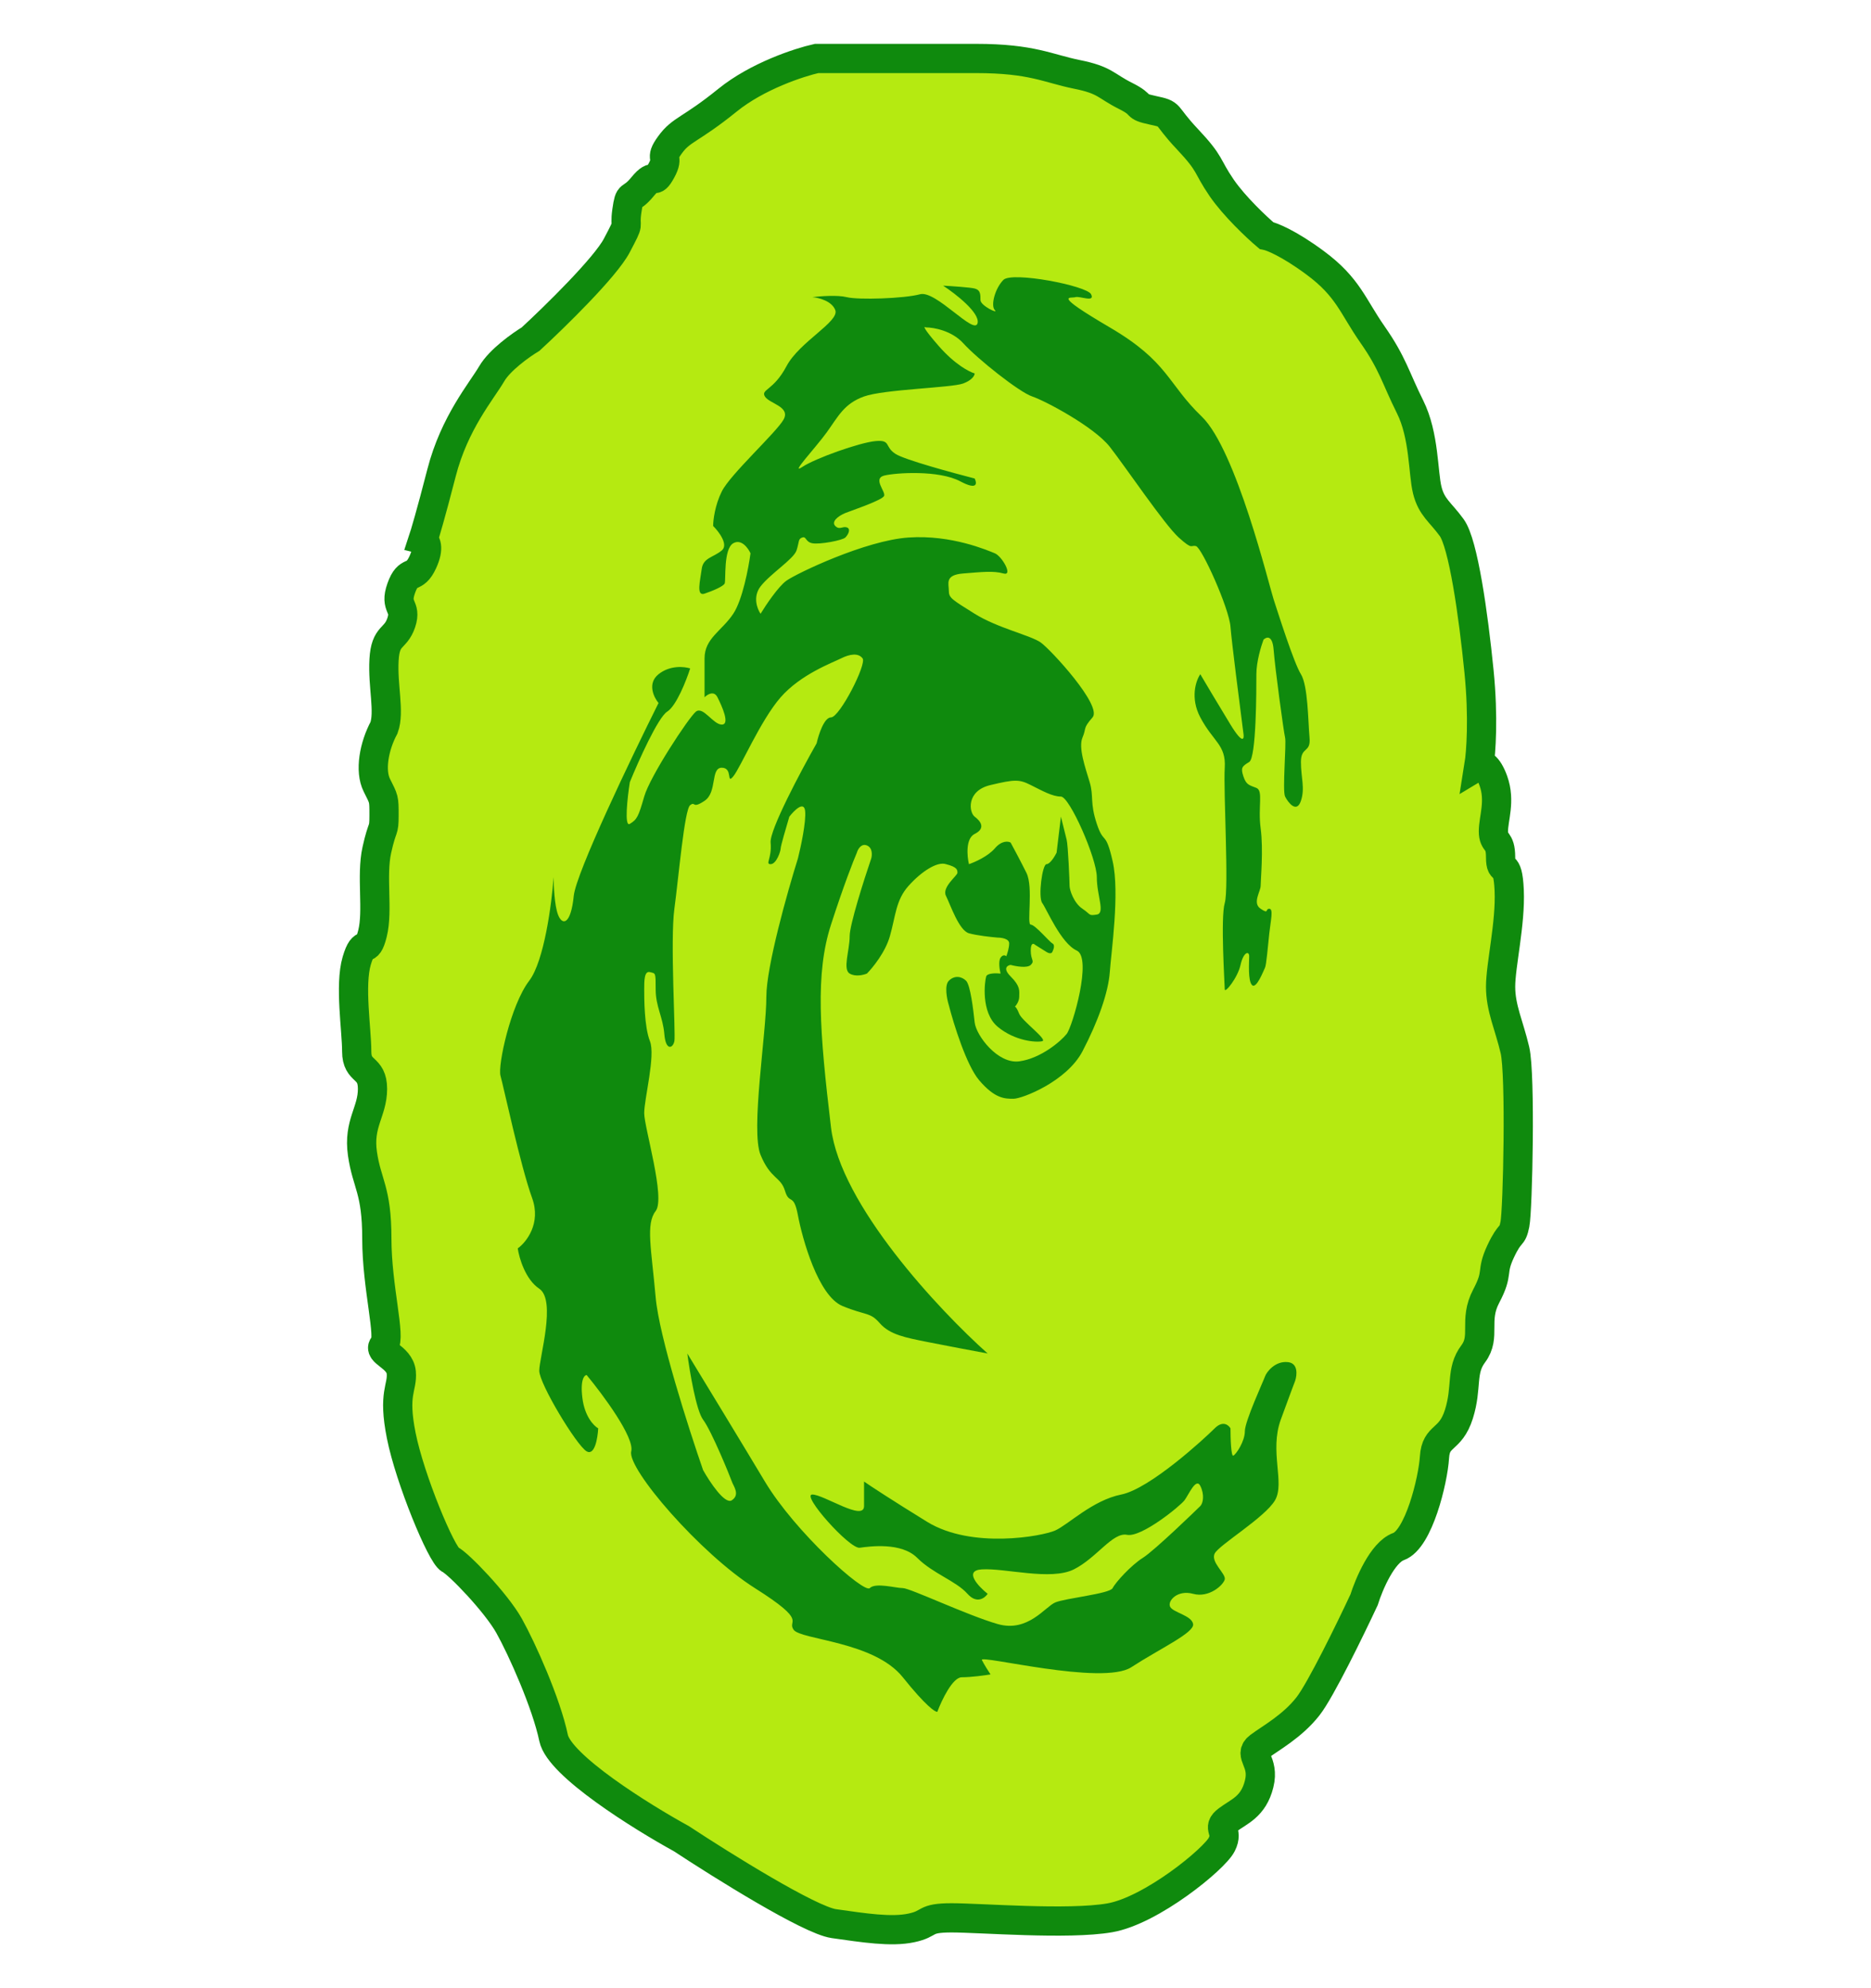 <svg width="32" height="34" viewBox="0 0 32 34" fill="none" xmlns="http://www.w3.org/2000/svg">
<path d="M12.442 1.714C12.953 1.3 13.671 1.066 13.966 1H16.694C17.652 1 17.923 1.172 18.414 1.271C18.906 1.369 18.906 1.468 19.25 1.64C19.594 1.812 19.373 1.812 19.717 1.886C20.061 1.96 19.889 1.935 20.307 2.378C20.724 2.821 20.626 2.821 20.896 3.215C21.113 3.53 21.494 3.888 21.658 4.027C21.748 4.044 22.042 4.16 22.494 4.495C23.059 4.913 23.133 5.233 23.477 5.725C23.821 6.217 23.87 6.464 24.116 6.956C24.362 7.448 24.337 8.088 24.411 8.383C24.485 8.679 24.632 8.752 24.829 9.023C25.026 9.294 25.198 10.5 25.296 11.484C25.375 12.272 25.329 12.879 25.296 13.084C25.337 13.059 25.443 13.079 25.542 13.355C25.665 13.699 25.542 13.995 25.542 14.216C25.542 14.438 25.665 14.339 25.665 14.659C25.665 14.979 25.787 14.659 25.812 15.225C25.837 15.791 25.665 16.505 25.665 16.874C25.665 17.243 25.812 17.538 25.91 17.957C26.009 18.375 25.959 20.689 25.91 20.935C25.861 21.181 25.837 21.033 25.665 21.402C25.492 21.771 25.64 21.747 25.419 22.165C25.198 22.584 25.419 22.854 25.198 23.15C24.976 23.445 25.099 23.716 24.952 24.183C24.804 24.651 24.558 24.528 24.534 24.922C24.509 25.316 24.264 26.325 23.919 26.448C23.644 26.546 23.412 27.096 23.33 27.358C23.1 27.85 22.587 28.904 22.371 29.179C22.101 29.524 21.732 29.721 21.535 29.869C21.339 30.016 21.634 30.115 21.535 30.508C21.437 30.902 21.191 30.976 20.995 31.124C20.798 31.271 21.019 31.296 20.896 31.542C20.774 31.788 19.692 32.674 18.979 32.797C18.267 32.92 16.767 32.797 16.276 32.797C15.784 32.797 15.932 32.896 15.588 32.969C15.244 33.043 14.777 32.969 14.261 32.896C13.848 32.837 12.352 31.903 11.655 31.444C10.967 31.066 9.566 30.193 9.468 29.721C9.345 29.13 8.927 28.195 8.706 27.801C8.485 27.407 7.846 26.743 7.698 26.669C7.551 26.595 7.01 25.291 6.863 24.552C6.715 23.814 6.887 23.74 6.863 23.47C6.838 23.199 6.445 23.125 6.568 23.002C6.691 22.879 6.445 22.018 6.445 21.181C6.445 20.344 6.273 20.246 6.199 19.729C6.125 19.212 6.371 19.015 6.371 18.621C6.371 18.228 6.101 18.351 6.101 17.981C6.101 17.612 5.978 16.849 6.101 16.431C6.224 16.013 6.273 16.357 6.371 15.963C6.469 15.57 6.347 14.979 6.445 14.536C6.543 14.093 6.568 14.241 6.568 13.945C6.568 13.65 6.568 13.675 6.445 13.428C6.322 13.182 6.396 12.764 6.568 12.444C6.666 12.173 6.543 11.73 6.568 11.287C6.592 10.844 6.764 10.943 6.863 10.647C6.961 10.352 6.74 10.401 6.863 10.057C6.986 9.712 7.084 9.934 7.231 9.614C7.349 9.358 7.28 9.261 7.231 9.245C7.264 9.146 7.374 8.777 7.551 8.088C7.772 7.227 8.239 6.685 8.411 6.39C8.549 6.154 8.911 5.898 9.075 5.799C9.484 5.422 10.353 4.573 10.549 4.199C10.795 3.732 10.672 3.953 10.721 3.609C10.771 3.264 10.771 3.461 10.992 3.19C11.213 2.92 11.164 3.19 11.311 2.92C11.459 2.649 11.262 2.747 11.459 2.477C11.655 2.206 11.803 2.231 12.442 1.714Z" fill="#B5EA11" stroke="#0F8A0D" stroke-width="0.5"/>
<path d="M14.213 19.282C14.37 20.601 16.064 22.408 16.892 23.146C16.67 23.105 16.154 23.008 15.859 22.949C15.491 22.875 15.22 22.826 15.048 22.629C14.876 22.432 14.827 22.506 14.409 22.334C13.992 22.162 13.721 21.177 13.647 20.783C13.574 20.39 13.5 20.611 13.426 20.365C13.352 20.119 13.18 20.168 13.008 19.75C12.836 19.331 13.107 17.682 13.107 17.043C13.107 16.531 13.467 15.254 13.647 14.68C13.697 14.483 13.79 14.045 13.77 13.868C13.751 13.691 13.582 13.86 13.5 13.966C13.451 14.13 13.352 14.468 13.352 14.508C13.352 14.557 13.279 14.778 13.18 14.778C13.082 14.778 13.205 14.68 13.18 14.409C13.161 14.193 13.697 13.187 13.967 12.711C14 12.563 14.095 12.268 14.213 12.268C14.36 12.268 14.827 11.357 14.753 11.259C14.68 11.161 14.532 11.185 14.385 11.259C14.237 11.333 13.697 11.53 13.352 11.924C13.008 12.317 12.664 13.129 12.541 13.277C12.418 13.425 12.541 13.129 12.345 13.129C12.148 13.129 12.271 13.548 12.05 13.695C11.829 13.843 11.902 13.695 11.804 13.769C11.706 13.843 11.607 15 11.534 15.541C11.46 16.083 11.558 17.682 11.534 17.805C11.509 17.928 11.386 17.978 11.362 17.682C11.337 17.387 11.214 17.215 11.214 16.919C11.214 16.624 11.214 16.649 11.116 16.624C11.018 16.6 11.018 16.772 11.018 16.919C11.018 17.067 11.018 17.559 11.116 17.805C11.214 18.052 11.018 18.79 11.018 19.036C11.018 19.282 11.386 20.488 11.214 20.71C11.042 20.931 11.14 21.349 11.214 22.186C11.273 22.856 11.78 24.434 12.025 25.14C12.14 25.345 12.399 25.735 12.517 25.656C12.664 25.558 12.541 25.41 12.517 25.336C12.492 25.263 12.173 24.475 12.025 24.278C11.907 24.121 11.796 23.458 11.755 23.146C12.025 23.589 12.669 24.647 13.082 25.336C13.598 26.198 14.778 27.256 14.876 27.158C14.975 27.059 15.319 27.158 15.441 27.158C15.564 27.158 16.547 27.625 17.064 27.773C17.58 27.921 17.875 27.477 18.047 27.404C18.219 27.33 18.981 27.256 19.03 27.158C19.079 27.059 19.349 26.764 19.546 26.641C19.743 26.518 20.48 25.804 20.529 25.755C20.578 25.706 20.603 25.558 20.529 25.41C20.455 25.263 20.332 25.558 20.259 25.656C20.185 25.755 19.521 26.296 19.276 26.247C19.03 26.198 18.759 26.641 18.366 26.838C17.973 27.035 17.186 26.813 16.793 26.838C16.479 26.857 16.728 27.125 16.892 27.256C16.843 27.33 16.705 27.433 16.547 27.256C16.351 27.035 15.958 26.912 15.687 26.641C15.417 26.37 14.876 26.444 14.704 26.468C14.532 26.493 13.697 25.558 13.893 25.558C14.09 25.558 14.778 26.026 14.778 25.755V25.336C14.884 25.41 15.25 25.651 15.859 26.026C16.621 26.493 17.826 26.272 18.047 26.173C18.268 26.075 18.686 25.656 19.177 25.558C19.669 25.459 20.603 24.598 20.775 24.426C20.913 24.288 21.012 24.368 21.045 24.426C21.045 24.59 21.055 24.913 21.094 24.893C21.143 24.869 21.291 24.647 21.291 24.475C21.291 24.303 21.61 23.614 21.635 23.54C21.66 23.466 21.807 23.269 22.028 23.294C22.205 23.313 22.184 23.515 22.151 23.614C22.135 23.655 22.063 23.845 21.905 24.278C21.709 24.82 21.979 25.361 21.807 25.656C21.635 25.952 20.849 26.419 20.775 26.567C20.701 26.715 20.971 26.912 20.947 27.01C20.922 27.108 20.677 27.33 20.406 27.256C20.136 27.182 19.964 27.379 20.013 27.477C20.062 27.576 20.382 27.625 20.406 27.773C20.431 27.921 19.841 28.191 19.349 28.511C18.858 28.831 16.744 28.29 16.793 28.388C16.833 28.467 16.908 28.585 16.941 28.634C16.843 28.651 16.607 28.683 16.449 28.683C16.292 28.683 16.105 29.077 16.031 29.274C15.999 29.282 15.835 29.176 15.441 28.683C14.95 28.068 13.697 28.044 13.574 27.871C13.451 27.699 13.844 27.748 12.91 27.158C11.976 26.567 10.723 25.115 10.796 24.82C10.855 24.583 10.313 23.852 10.034 23.515C9.994 23.515 9.921 23.594 9.961 23.909C10 24.224 10.157 24.385 10.231 24.426C10.223 24.59 10.172 24.898 10.034 24.82C9.862 24.721 9.223 23.663 9.223 23.441C9.223 23.22 9.518 22.235 9.223 22.038C8.987 21.881 8.879 21.514 8.855 21.349C9.002 21.243 9.258 20.921 9.101 20.488C8.904 19.947 8.609 18.568 8.56 18.396C8.511 18.224 8.732 17.19 9.051 16.772C9.307 16.437 9.436 15.451 9.469 15C9.469 15.148 9.484 15.482 9.543 15.64C9.617 15.837 9.764 15.812 9.813 15.32C9.853 14.926 10.796 12.957 11.263 12.022C11.181 11.924 11.067 11.687 11.263 11.53C11.46 11.372 11.706 11.399 11.804 11.431C11.739 11.636 11.568 12.071 11.411 12.17C11.254 12.268 10.919 13.015 10.772 13.376C10.731 13.638 10.674 14.148 10.772 14.089C10.895 14.015 10.919 13.966 11.018 13.622C11.116 13.277 11.78 12.268 11.902 12.17C12.025 12.071 12.197 12.391 12.345 12.391C12.492 12.391 12.345 12.071 12.271 11.924C12.212 11.805 12.099 11.874 12.05 11.924V11.259C12.05 10.915 12.345 10.791 12.541 10.496C12.699 10.26 12.803 9.709 12.836 9.462C12.795 9.372 12.679 9.211 12.541 9.29C12.369 9.389 12.418 9.93 12.394 9.979C12.369 10.028 12.197 10.102 12.05 10.152C11.902 10.201 11.976 9.93 12.001 9.733C12.025 9.536 12.197 9.536 12.345 9.413C12.463 9.315 12.296 9.093 12.197 8.995C12.197 8.896 12.227 8.64 12.345 8.404C12.492 8.109 13.279 7.395 13.402 7.174C13.524 6.952 13.156 6.903 13.082 6.78C13.008 6.657 13.23 6.681 13.451 6.263C13.672 5.845 14.36 5.5 14.286 5.303C14.227 5.146 14 5.09 13.893 5.082C14.024 5.065 14.326 5.042 14.483 5.082C14.68 5.131 15.466 5.106 15.736 5.032C16.007 4.959 16.67 5.746 16.72 5.525C16.759 5.348 16.343 5.024 16.13 4.885C16.277 4.893 16.592 4.914 16.67 4.934C16.769 4.959 16.769 5.032 16.769 5.131C16.769 5.229 17.088 5.377 17.015 5.303C16.941 5.229 17.015 4.934 17.162 4.786C17.309 4.639 18.587 4.885 18.661 5.032C18.735 5.18 18.465 5.057 18.391 5.082C18.317 5.106 17.973 5.008 18.981 5.599C19.988 6.189 19.964 6.558 20.554 7.124C21.143 7.69 21.709 10.028 21.783 10.25C21.856 10.472 22.127 11.333 22.25 11.53C22.372 11.727 22.372 12.342 22.397 12.613C22.422 12.883 22.25 12.76 22.25 13.031C22.25 13.302 22.323 13.474 22.25 13.695C22.176 13.917 22.028 13.72 21.979 13.622C21.93 13.523 22.004 12.711 21.979 12.613C21.955 12.514 21.807 11.431 21.783 11.111C21.763 10.855 21.66 10.89 21.61 10.939C21.57 11.046 21.488 11.313 21.488 11.53C21.488 11.8 21.488 12.957 21.365 13.031C21.242 13.105 21.217 13.129 21.266 13.277C21.316 13.425 21.365 13.425 21.488 13.474C21.61 13.523 21.512 13.794 21.561 14.163C21.61 14.532 21.561 15.049 21.561 15.148C21.561 15.246 21.414 15.443 21.561 15.541C21.709 15.64 21.635 15.541 21.709 15.541C21.783 15.541 21.733 15.738 21.709 15.96C21.684 16.181 21.66 16.501 21.635 16.55C21.61 16.6 21.488 16.919 21.414 16.846C21.34 16.772 21.365 16.452 21.365 16.353C21.365 16.255 21.266 16.28 21.217 16.501C21.168 16.723 20.947 16.993 20.947 16.919C20.947 16.846 20.873 15.689 20.947 15.443C21.021 15.197 20.922 13.523 20.947 13.129C20.971 12.736 20.75 12.686 20.529 12.268C20.352 11.933 20.455 11.636 20.529 11.53C20.611 11.669 20.829 12.037 21.045 12.391C21.262 12.745 21.283 12.637 21.266 12.539C21.201 12.038 21.065 10.973 21.045 10.718C21.021 10.398 20.554 9.364 20.455 9.339C20.357 9.315 20.406 9.413 20.16 9.192C19.915 8.97 19.251 7.986 18.981 7.641C18.71 7.297 17.875 6.854 17.654 6.78C17.432 6.706 16.72 6.14 16.474 5.869C16.277 5.653 15.966 5.599 15.835 5.599C15.794 5.574 15.781 5.603 16.056 5.918C16.331 6.233 16.58 6.361 16.67 6.386C16.67 6.419 16.631 6.499 16.474 6.558C16.277 6.632 15.122 6.657 14.778 6.78C14.434 6.903 14.335 7.124 14.139 7.395C13.942 7.666 13.5 8.133 13.721 7.986C13.942 7.838 14.704 7.567 14.975 7.543C15.245 7.518 15.122 7.641 15.319 7.764C15.476 7.863 16.285 8.084 16.67 8.183C16.711 8.265 16.72 8.389 16.425 8.232C16.056 8.035 15.319 8.084 15.122 8.133C14.925 8.183 15.147 8.404 15.122 8.478C15.098 8.552 14.581 8.724 14.458 8.773C14.335 8.823 14.213 8.921 14.286 8.995C14.36 9.069 14.409 8.995 14.483 9.019C14.557 9.044 14.508 9.142 14.458 9.192C14.409 9.241 14.016 9.315 13.893 9.29C13.77 9.266 13.795 9.167 13.721 9.192C13.647 9.216 13.672 9.266 13.623 9.413C13.574 9.561 13.18 9.807 13.008 10.028C12.871 10.206 12.951 10.414 13.008 10.496C13.098 10.348 13.313 10.028 13.451 9.93C13.623 9.807 14.803 9.241 15.54 9.192C16.277 9.142 16.892 9.413 17.015 9.462C17.137 9.512 17.334 9.856 17.162 9.807C16.99 9.758 16.793 9.782 16.474 9.807C16.154 9.832 16.228 9.979 16.228 10.102C16.228 10.225 16.277 10.25 16.67 10.496C17.064 10.742 17.629 10.865 17.801 10.988C17.973 11.111 18.858 12.071 18.686 12.268C18.514 12.465 18.587 12.44 18.514 12.613C18.44 12.785 18.563 13.129 18.637 13.376C18.71 13.622 18.637 13.72 18.759 14.089C18.882 14.458 18.907 14.188 19.03 14.729C19.153 15.271 19.005 16.28 18.981 16.624C18.956 16.969 18.784 17.461 18.514 17.978C18.243 18.495 17.482 18.79 17.334 18.79C17.186 18.79 17.015 18.79 16.744 18.47C16.528 18.214 16.31 17.51 16.228 17.19C16.195 17.084 16.149 16.851 16.228 16.772C16.326 16.673 16.449 16.698 16.523 16.772C16.597 16.846 16.646 17.264 16.67 17.485C16.695 17.707 17.064 18.199 17.432 18.15C17.801 18.101 18.145 17.805 18.243 17.682C18.342 17.559 18.686 16.378 18.415 16.255C18.145 16.132 17.899 15.541 17.826 15.443C17.752 15.344 17.826 14.778 17.899 14.778C17.958 14.778 18.039 14.647 18.071 14.582L18.145 13.966L18.243 14.36C18.268 14.458 18.293 15.074 18.293 15.148C18.293 15.221 18.366 15.443 18.514 15.541C18.661 15.64 18.612 15.664 18.759 15.64C18.907 15.615 18.759 15.32 18.759 15C18.759 14.68 18.293 13.622 18.145 13.622C17.998 13.622 17.826 13.523 17.629 13.425C17.432 13.326 17.359 13.326 16.941 13.425C16.523 13.523 16.572 13.892 16.67 13.966C16.769 14.04 16.867 14.163 16.67 14.261C16.513 14.34 16.539 14.639 16.572 14.778C16.67 14.745 16.896 14.646 17.015 14.508C17.133 14.37 17.244 14.385 17.285 14.409C17.334 14.499 17.457 14.729 17.555 14.926C17.678 15.172 17.555 15.812 17.629 15.812C17.703 15.812 17.948 16.107 17.998 16.132C18.047 16.157 18.022 16.23 17.998 16.28C17.978 16.319 17.924 16.296 17.899 16.28L17.703 16.157C17.678 16.132 17.629 16.117 17.629 16.255C17.629 16.427 17.703 16.427 17.629 16.501C17.57 16.56 17.375 16.526 17.285 16.501C17.227 16.509 17.147 16.56 17.285 16.698C17.457 16.87 17.432 16.944 17.432 17.043C17.432 17.121 17.383 17.19 17.359 17.215C17.367 17.215 17.393 17.239 17.432 17.338C17.482 17.461 17.924 17.781 17.826 17.805C17.727 17.83 17.359 17.805 17.064 17.559C16.769 17.313 16.843 16.772 16.867 16.698C16.887 16.639 17.039 16.641 17.113 16.649C17.096 16.583 17.073 16.437 17.113 16.378C17.152 16.319 17.195 16.337 17.211 16.353C17.227 16.312 17.26 16.211 17.26 16.132C17.26 16.053 17.129 16.034 17.064 16.034C16.957 16.025 16.71 15.999 16.572 15.96C16.4 15.911 16.253 15.467 16.179 15.32C16.105 15.172 16.375 14.975 16.375 14.926C16.375 14.877 16.375 14.828 16.179 14.778C16.031 14.729 15.761 14.901 15.54 15.148C15.319 15.394 15.319 15.664 15.22 16.009C15.142 16.285 14.925 16.55 14.827 16.649C14.77 16.673 14.63 16.708 14.532 16.649C14.409 16.575 14.532 16.255 14.532 16.009C14.532 15.812 14.778 15.041 14.901 14.68C14.917 14.623 14.925 14.498 14.827 14.458C14.729 14.419 14.671 14.524 14.655 14.582C14.598 14.713 14.429 15.143 14.213 15.812C13.942 16.649 14.016 17.633 14.213 19.282Z" fill="#0F8A0D"/>
</svg>

